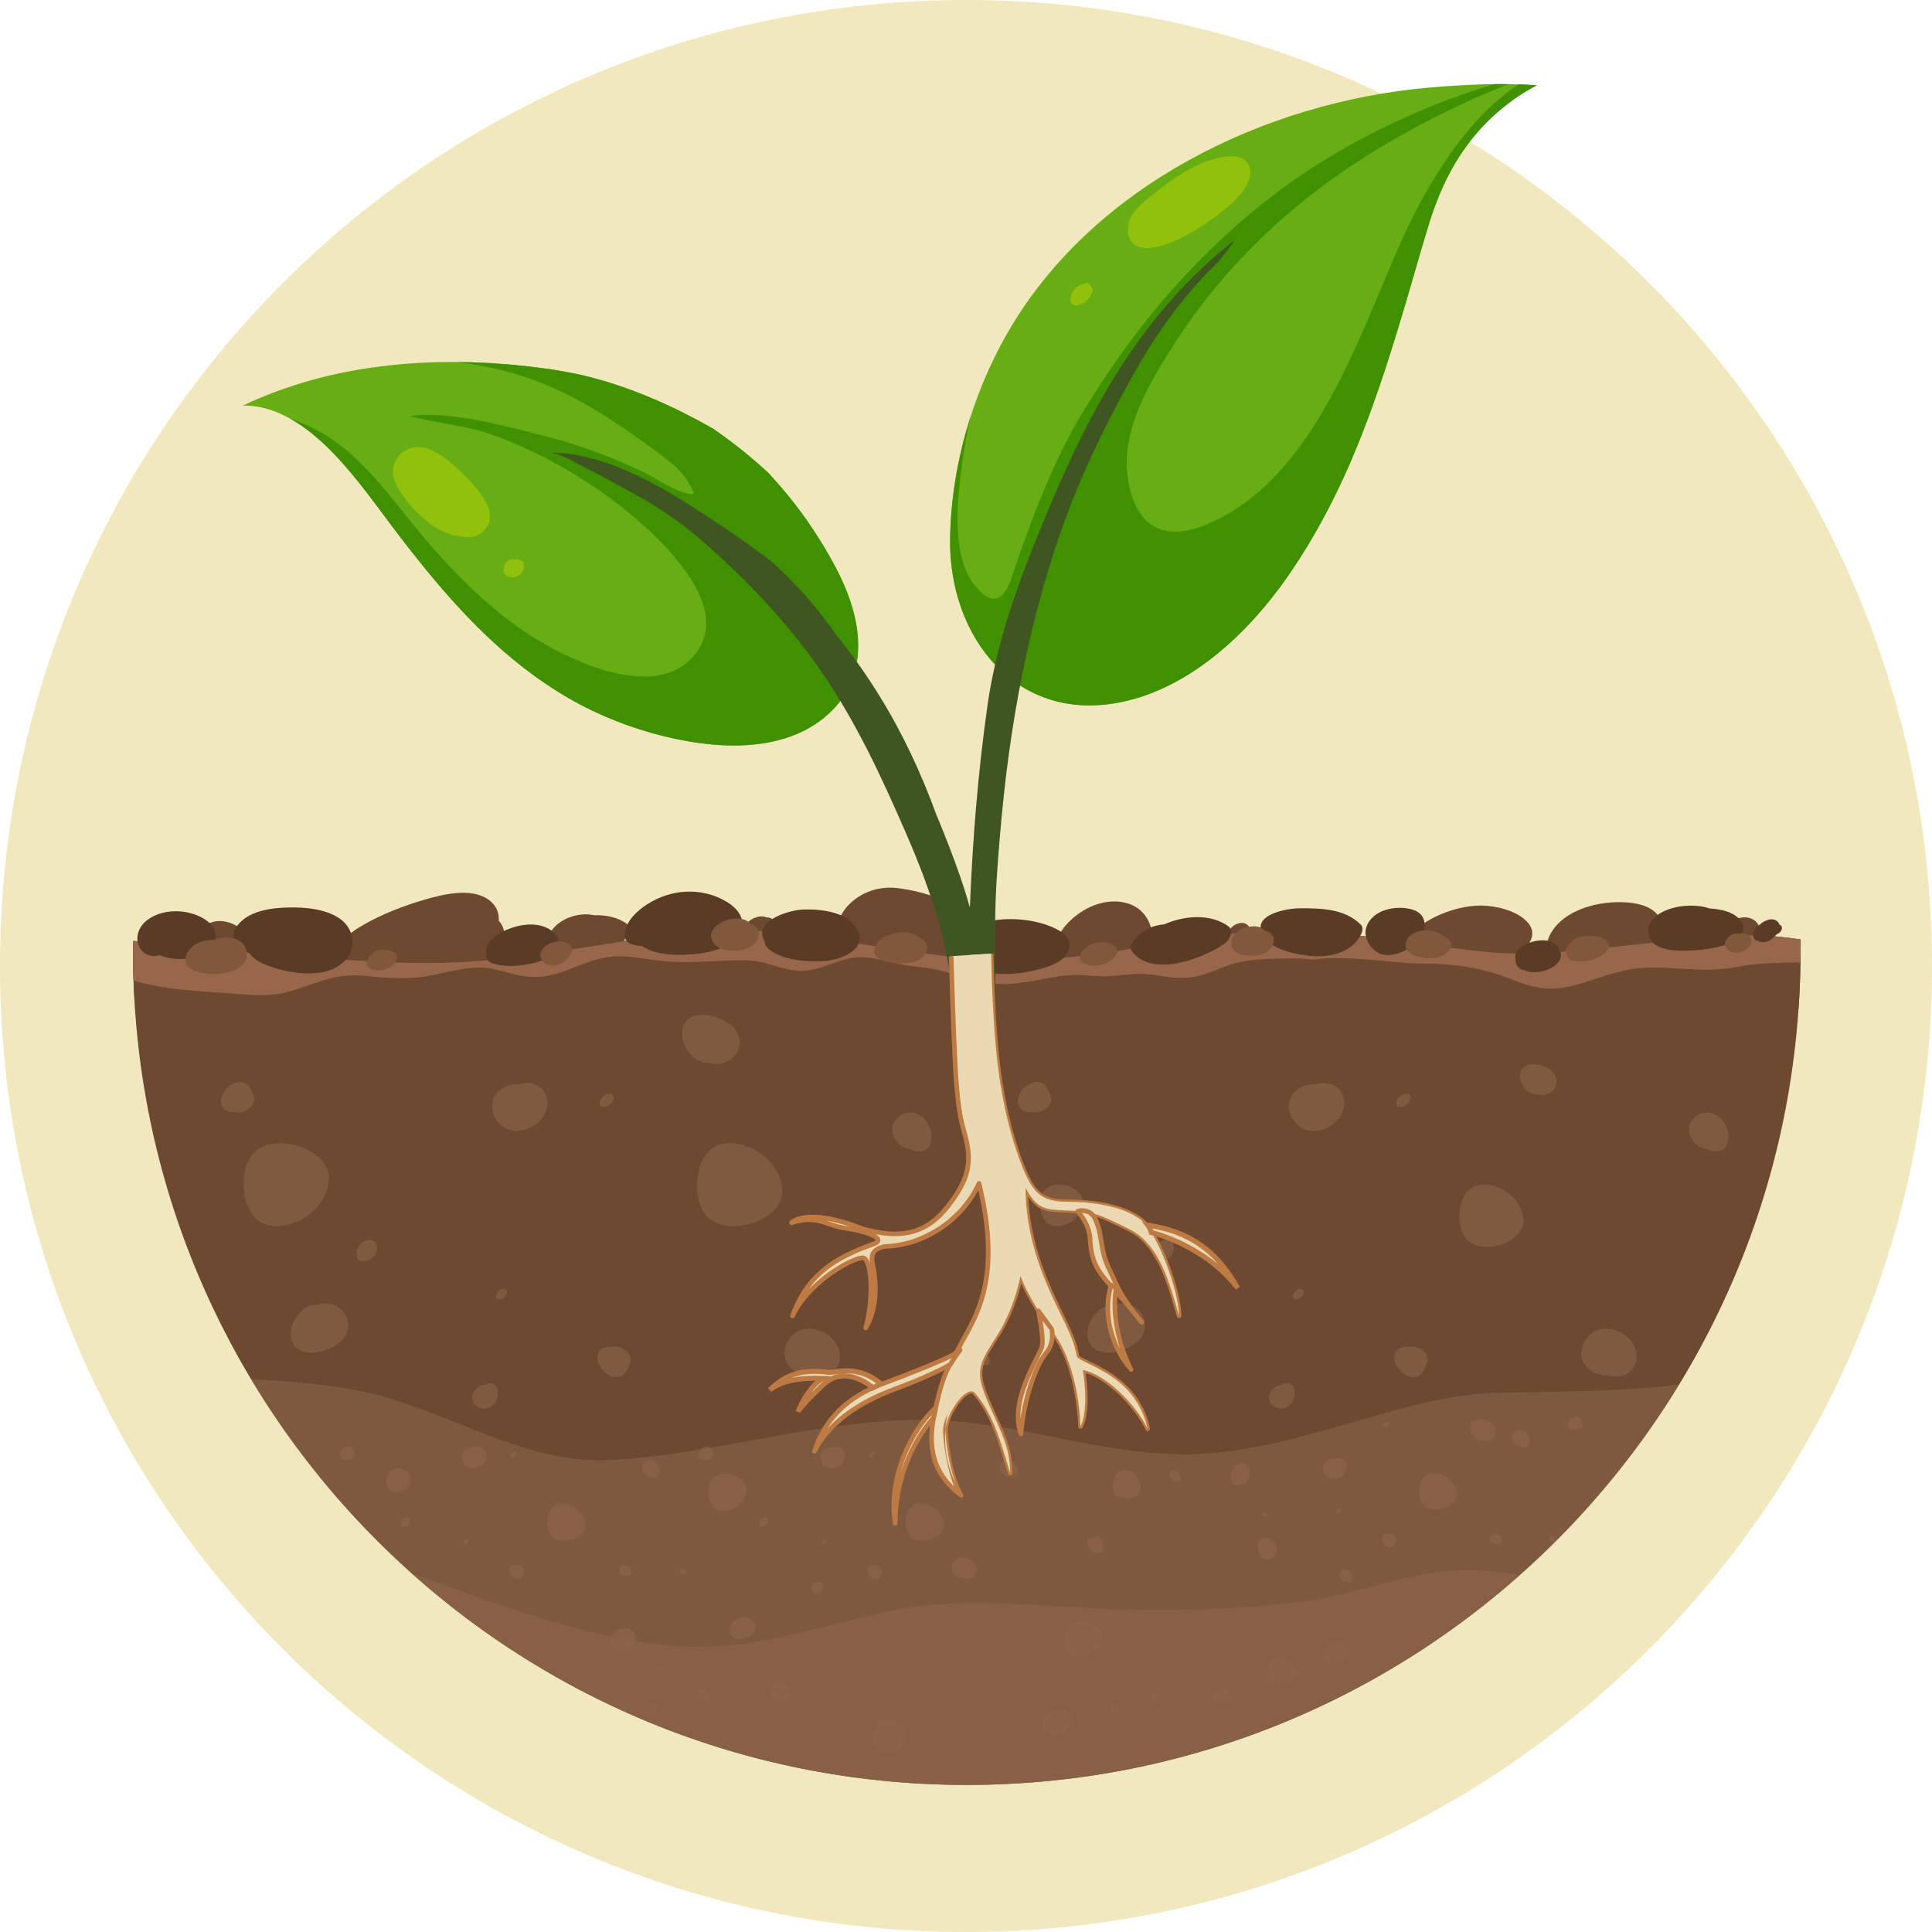 <svg width="193" height="193" viewBox="0 0 193 193" fill="none" xmlns="http://www.w3.org/2000/svg">
<path d="M96.5 193C149.796 193 193 149.796 193 96.5C193 43.205 149.796 0 96.5 0C43.205 0 0 43.205 0 96.5C0 149.796 43.205 193 96.5 193Z" fill="#F2E8BD"/>
<path d="M49.822 91.986C49.872 91.179 49.584 90.421 48.776 89.853C47.063 88.659 44.288 89.326 42.434 89.869C40.317 90.487 38.225 91.286 36.314 92.382C34.881 93.205 32.616 94.795 33.275 96.755C33.95 98.757 36.833 99.135 38.596 99.259C41.232 99.448 44.073 99.144 46.536 98.122C48.472 97.315 50.457 95.693 50.391 93.395C50.366 92.785 50.152 92.332 49.822 91.986Z" fill="#6E4931"/>
<path d="M62.523 92.217C61.691 91.648 60.514 91.377 59.36 91.434C59.146 91.385 58.94 91.352 58.743 91.344C57.038 91.245 54.863 92.274 54.657 94.161C54.451 96.014 56.609 96.261 57.977 96.08C59.632 95.866 61.873 95.075 62.655 93.452C62.844 93.049 62.968 92.522 62.523 92.217Z" fill="#6E4931"/>
<path d="M97.241 93.007C96.516 90.125 92.076 88.996 89.564 88.708C87.769 88.51 85.973 89.128 84.721 90.454C83.79 91.443 83.271 92.942 83.873 94.062C83.996 94.383 84.21 94.696 84.548 94.993C86.385 96.574 89.539 96.838 91.854 96.879C94.061 96.912 98.023 96.113 97.241 93.007Z" fill="#6E4931"/>
<path d="M114.867 92.332C113.92 89.853 111.07 89.606 108.92 90.594C107.207 91.377 105.123 93.288 105.42 95.347C105.296 95.651 105.222 95.981 105.222 96.335C105.222 96.772 105.428 97.06 105.84 97.216C108.649 98.238 116.548 96.731 114.867 92.332Z" fill="#6E4931"/>
<path d="M152.492 92.019C151.429 90.948 149.444 90.479 147.978 90.462C146.454 90.446 144.815 90.907 143.448 91.55C142.41 92.044 140.713 93.057 141.043 94.465C141.43 96.121 144.51 96.442 145.787 96.599C147.204 96.78 149.288 96.64 150.77 95.824C150.894 95.849 151.034 95.833 151.166 95.734C152.376 94.902 153.933 93.477 152.492 92.019Z" fill="#6E4931"/>
<path d="M165.926 92.39C165.901 90.981 164.32 90.38 163.142 90.215C160.498 89.844 156.791 90.545 155.152 92.867C154.534 93.74 154.164 94.959 155.062 95.783C155.778 96.442 156.907 96.541 157.837 96.566C159.88 96.615 162.631 96.384 164.369 95.198C164.97 94.786 165.728 94.078 165.72 93.271C165.852 93.007 165.934 92.711 165.926 92.39Z" fill="#6E4931"/>
<path d="M175.785 92.67C175.423 91.616 174.278 91.426 173.347 91.846C172.829 92.085 172.301 92.579 172.252 93.181C172.211 93.609 172.466 93.889 172.787 93.947C172.87 94.029 172.969 94.103 173.092 94.144C173.636 94.334 174.113 94.276 174.649 94.111C175.168 93.938 176.024 93.37 175.785 92.67Z" fill="#6E4931"/>
<path d="M24.701 93.88C24.586 92.744 23.062 92.052 22.065 92.011C20.879 91.953 19.718 92.752 19.347 93.872C19.298 94.012 19.273 94.169 19.257 94.334C19.125 94.614 19.117 94.91 19.339 95.149C19.38 95.19 19.43 95.231 19.471 95.272C19.586 95.437 19.767 95.602 19.957 95.684C19.99 95.701 20.014 95.709 20.047 95.709C20.756 96.129 21.596 96.269 22.444 96.121C23.474 95.931 24.825 95.091 24.701 93.88Z" fill="#6E4931"/>
<path d="M77.152 91.813C76.979 91.681 76.765 91.64 76.55 91.64C76.41 91.574 76.246 91.533 76.089 91.541C75.974 91.541 75.85 91.558 75.735 91.582C75.661 91.599 75.587 91.624 75.521 91.648C75.488 91.657 75.15 91.755 75.48 91.665C74.887 91.821 74.178 92.464 74.557 93.131C74.771 93.502 75.249 93.666 75.653 93.666C76.303 93.666 76.896 93.329 77.251 92.793C77.457 92.48 77.465 92.052 77.152 91.813Z" fill="#6E4931"/>
<path d="M124.876 93.214C124.851 93.181 124.826 93.156 124.802 93.123C124.818 93.066 124.826 93.016 124.843 92.958C124.909 92.596 124.62 92.357 124.332 92.233C124.192 92.176 123.928 92.192 123.796 92.225C123.739 92.242 123.557 92.299 123.508 92.316C123.36 92.382 123.22 92.464 123.104 92.579C122.907 92.744 122.939 92.719 123.203 92.497C123.145 92.538 123.096 92.579 123.038 92.637C122.972 92.695 122.923 92.744 122.865 92.802C122.799 92.859 122.733 92.917 122.684 92.975C122.437 93.255 122.239 93.65 122.412 94.021C122.569 94.359 122.997 94.491 123.343 94.392C123.541 94.334 123.706 94.268 123.879 94.186C123.903 94.194 123.92 94.203 123.945 94.211C124.217 94.293 124.571 94.145 124.744 93.939C124.884 93.766 125.074 93.412 124.876 93.214Z" fill="#6E4931"/>
<path d="M177.877 93.601C174.772 93.263 171.626 93.535 168.52 93.815C165.316 94.111 162.112 94.515 158.908 94.82C155.671 95.124 152.377 95.421 149.123 95.141C146.002 94.869 142.896 94.408 139.799 93.988C136.464 93.535 133.119 93.123 129.751 93.008C126.497 92.892 123.277 93.172 120.056 93.658C113.796 94.597 107.603 95.915 101.244 95.907C94.959 95.899 88.782 94.688 82.588 93.766C79.244 93.271 75.916 92.843 72.523 92.934C69.204 93.024 65.901 93.453 62.622 93.963C56.445 94.927 50.325 96.064 44.049 96.179C33.745 96.36 23.556 94.54 13.293 94.004C13.293 94.342 13.285 94.68 13.285 95.017C13.285 141.019 50.572 178.306 96.574 178.306C142.575 178.306 179.862 141.019 179.862 95.017C179.862 94.63 179.862 94.243 179.854 93.856C179.187 93.757 178.536 93.675 177.877 93.601Z" fill="#6E4931"/>
<path d="M28.334 103.205C31.249 104.308 34.214 105.058 37.344 105.132C40.45 105.206 43.538 104.687 46.52 103.855C52.187 102.282 57.417 99.515 63.323 98.773C66.477 98.378 69.706 98.592 72.877 98.617C76.13 98.641 79.376 98.633 82.629 98.501C88.831 98.246 95.001 97.497 101.021 99.49C103.855 100.429 106.606 101.565 109.571 102.051C112.792 102.579 115.88 102.076 119.01 101.277C121.893 100.536 124.751 99.622 127.708 99.21C130.434 98.823 133.194 98.987 135.903 99.449C138.885 99.959 141.793 100.808 144.741 101.434C147.838 102.093 151.001 102.463 154.164 102.332C159.954 102.093 165.58 100.338 171.395 100.322C174.121 100.314 176.839 100.651 179.566 100.734C179.599 100.734 179.632 100.734 179.673 100.734C179.805 98.839 179.87 96.928 179.87 95.001C179.87 94.614 179.87 94.227 179.862 93.84C179.203 93.749 178.544 93.658 177.885 93.592C174.78 93.255 171.634 93.526 168.529 93.807C165.325 94.103 162.121 94.507 158.917 94.811C155.68 95.116 152.385 95.413 149.131 95.133C146.01 94.861 142.905 94.4 139.808 93.98C136.472 93.527 133.128 93.115 129.759 92.999C126.506 92.884 123.285 93.164 120.065 93.65C113.805 94.589 107.611 95.907 101.252 95.899C94.968 95.891 88.79 94.68 82.596 93.757C79.252 93.263 75.925 92.835 72.531 92.925C69.212 93.016 65.909 93.444 62.631 93.955C56.453 94.918 50.333 96.055 44.057 96.171C33.753 96.352 23.564 94.531 13.302 93.996C13.302 94.334 13.293 94.671 13.293 95.009C13.293 96.714 13.343 98.411 13.45 100.099C18.557 100.141 23.548 101.393 28.334 103.205Z" fill="#6E4931"/>
<path d="M28.646 99.111C30.64 98.584 32.518 97.645 34.593 97.464C35.738 97.365 36.9 97.546 38.044 97.637C39.288 97.727 40.532 97.76 41.776 97.637C44.032 97.406 46.33 96.451 48.612 96.698C49.625 96.805 50.581 97.151 51.569 97.373C52.837 97.661 54.089 97.678 55.349 97.34C57.516 96.755 59.418 95.545 61.725 95.528C62.861 95.52 63.998 95.701 65.118 95.874C66.444 96.072 67.754 96.129 69.096 96.105C70.406 96.08 71.724 95.998 73.034 95.948C74.129 95.907 75.175 95.891 76.246 96.162C77.448 96.467 78.626 96.928 79.87 96.978C81.114 97.027 82.275 96.558 83.428 96.154C84.425 95.808 85.405 95.545 86.476 95.635C87.571 95.734 88.65 96.031 89.721 96.269C90.907 96.541 92.109 96.607 93.304 96.813C94.3 96.986 95.239 97.34 96.203 97.637C97.43 98.016 98.699 98.287 99.984 98.312C101.17 98.337 102.339 98.147 103.509 97.933C104.538 97.744 105.576 97.521 106.622 97.431C107.808 97.332 108.994 97.505 110.181 97.53C111.292 97.554 112.363 97.34 113.459 97.291C114.546 97.241 115.584 97.431 116.663 97.587C117.972 97.777 119.142 97.719 120.402 97.299C121.374 96.978 122.297 96.525 123.285 96.253C124.957 95.792 126.818 95.767 128.532 95.751C129.38 95.742 130.245 95.751 131.085 95.858C131.102 95.858 131.118 95.866 131.134 95.866C132.09 95.709 133.078 95.701 134.017 95.718C135.623 95.742 137.221 95.899 138.819 96.047C139.453 96.105 140.088 96.171 140.73 96.212C141.653 96.269 142.592 96.237 143.514 96.286C145.483 96.385 147.41 96.64 149.296 97.225C151.026 97.769 152.681 98.65 154.518 98.749C156.594 98.864 158.595 98.016 160.547 97.414C161.503 97.118 162.475 96.862 163.48 96.747C164.583 96.607 165.712 96.648 166.824 96.706C169.039 96.821 171.263 97.044 173.454 96.599C175.431 96.204 177.416 96.179 179.426 96.146C179.566 96.146 179.714 96.138 179.854 96.138C179.862 95.767 179.862 95.396 179.862 95.017C179.862 94.63 179.862 94.243 179.854 93.856C179.195 93.766 178.536 93.675 177.877 93.609C174.772 93.271 171.626 93.543 168.52 93.823C165.316 94.12 162.112 94.523 158.908 94.828C155.671 95.133 152.377 95.429 149.123 95.149C146.002 94.877 142.896 94.416 139.799 93.996C136.464 93.543 133.119 93.131 129.751 93.016C126.497 92.901 123.277 93.181 120.056 93.667C113.796 94.606 107.603 95.924 101.244 95.915C94.959 95.907 88.782 94.696 82.588 93.774C79.244 93.28 75.916 92.851 72.523 92.942C69.204 93.032 65.901 93.461 62.622 93.971C56.445 94.935 50.325 96.072 44.049 96.187C33.745 96.368 23.556 94.548 13.293 94.013C13.293 94.35 13.285 94.688 13.285 95.026C13.285 96.006 13.302 96.978 13.335 97.95C16.374 98.872 19.701 98.996 22.823 99.226C24.808 99.358 26.686 99.63 28.646 99.111Z" fill="#986749"/>
<path opacity="0.57" d="M150.21 139.108C144.642 139.174 139.189 140.912 133.885 142.436C128.721 143.926 123.457 145.327 118.038 145.277C112.289 145.228 106.688 143.745 101.054 142.749C98.047 142.213 95.016 141.834 91.952 141.842C88.93 141.851 85.907 142.147 82.917 142.576C77.118 143.399 71.402 144.709 65.595 145.442C62.836 145.788 60.069 146.051 57.293 145.714C54.896 145.417 52.565 144.758 50.3 143.943C45.243 142.122 40.441 139.734 35.103 138.787C31.784 138.202 28.424 137.963 25.063 137.757C39.609 162.047 66.188 178.306 96.565 178.306C126.703 178.306 153.101 162.302 167.721 138.325C161.889 139.009 156.083 139.042 150.21 139.108Z" fill="#8C664B"/>
<path opacity="0.57" d="M145.145 156.916C139.882 157.295 134.94 159.444 129.709 160.054C124.265 160.688 118.746 160.927 113.269 160.812C107.882 160.696 102.512 160.12 97.125 160.136C94.407 160.144 91.681 160.359 89.02 160.927C86.302 161.512 83.609 162.187 80.907 162.854C78.395 163.48 75.867 164.057 73.289 164.345C70.661 164.642 68.042 164.551 65.415 164.23C60.645 163.645 56 162.335 51.453 160.82C48.011 159.675 44.592 158.398 41.149 157.204C55.868 170.333 75.282 178.314 96.565 178.314C117.774 178.314 137.122 170.391 151.833 157.336C149.617 157.006 147.385 156.751 145.145 156.916Z" fill="#8C664B"/>
<g opacity="0.57">
<path d="M28.457 114.217C27.197 114.118 25.986 114.423 25.286 115.238C24.643 115.988 24.339 117.075 24.339 118.047C24.289 120.427 25.327 122.758 28.078 122.47C30.376 122.223 32.501 120.435 32.831 118.104C33.144 115.913 30.738 114.398 28.457 114.217Z" fill="#8C664B"/>
<path d="M37.65 124.497C37.65 124.472 37.641 124.447 37.633 124.423C37.633 124.39 37.625 124.365 37.625 124.332C37.6 124.217 37.542 124.126 37.46 124.06C37.328 123.928 37.147 123.854 36.949 123.862C36.776 123.862 36.603 123.903 36.438 123.969C36.298 124.027 36.183 124.101 36.076 124.208C35.961 124.291 35.87 124.398 35.796 124.521C35.705 124.703 35.606 124.892 35.614 125.106C35.614 125.164 35.623 125.214 35.631 125.271C35.606 125.37 35.606 125.469 35.631 125.568C35.672 125.7 35.746 125.807 35.853 125.889C36.026 126.021 36.298 126.013 36.488 125.98C36.966 125.897 37.452 125.518 37.6 125.049C37.674 124.843 37.682 124.694 37.65 124.497Z" fill="#8C664B"/>
<path d="M48.999 138.186C48.777 138.169 48.571 138.235 48.389 138.342C47.887 138.342 47.458 138.746 47.269 139.174C47.104 139.529 47.154 139.982 47.417 140.27C47.656 140.534 47.969 140.723 48.332 140.723C49.106 140.74 49.642 140.04 49.733 139.323C49.798 138.812 49.601 138.227 48.999 138.186Z" fill="#8C664B"/>
<path d="M25.179 109.053C24.948 108.501 24.594 108.031 23.894 108.081C23.375 108.122 22.922 108.435 22.568 108.814C21.761 109.679 21.909 111.169 23.342 111.087C23.515 111.112 23.697 111.137 23.878 111.128C24.586 111.112 25.64 110.395 25.369 109.563C25.311 109.399 25.245 109.226 25.179 109.053Z" fill="#8C664B"/>
<path d="M33.744 130.567C33.11 130.18 32.426 130.122 31.825 130.32C31.792 130.32 31.759 130.311 31.726 130.311C31.051 130.295 30.408 130.641 29.955 131.118C29.181 131.926 28.638 133.384 29.379 134.388C30.425 135.797 33.061 134.948 34.082 133.952C35.136 132.922 34.996 131.341 33.744 130.567Z" fill="#8C664B"/>
<path d="M50.26 128.763C49.683 128.763 49.139 129.793 49.905 129.793C50.482 129.793 51.026 128.763 50.26 128.763Z" fill="#8C664B"/>
<path d="M53.982 108.649C53.356 108.122 52.459 108.089 51.66 108.328C51.627 108.328 51.585 108.319 51.553 108.319C50.441 108.319 49.304 109.11 49.164 110.263C49.032 111.342 49.79 112.504 50.803 112.85C51.923 113.228 53.274 112.718 54.032 111.853C54.839 110.922 55.012 109.505 53.982 108.649Z" fill="#8C664B"/>
<path d="M60.819 109.275C60.086 109.275 59.394 110.585 60.374 110.585C61.107 110.585 61.799 109.275 60.819 109.275Z" fill="#8C664B"/>
<path d="M73.75 122.47C72.49 122.569 71.279 122.264 70.579 121.449C69.936 120.699 69.632 119.612 69.632 118.64C69.582 116.26 70.62 113.929 73.371 114.217C75.669 114.464 77.794 116.251 78.124 118.582C78.436 120.773 76.031 122.289 73.75 122.47Z" fill="#8C664B"/>
<path d="M91.92 115.033C91.582 115.057 91.269 114.958 90.989 114.794C90.223 114.794 89.564 114.184 89.268 113.517C89.021 112.973 89.087 112.281 89.499 111.828C89.861 111.433 90.339 111.137 90.891 111.128C92.085 111.112 92.9 112.183 93.04 113.27C93.147 114.069 92.843 114.975 91.92 115.033Z" fill="#8C664B"/>
<path d="M62.968 136.077C63.24 135.245 62.186 134.528 61.477 134.512C61.296 134.504 61.115 134.528 60.942 134.553C59.5 134.471 59.36 135.962 60.168 136.826C60.522 137.205 60.975 137.526 61.494 137.559C62.194 137.609 62.548 137.139 62.779 136.587C62.853 136.423 62.91 136.25 62.968 136.077Z" fill="#8C664B"/>
<path d="M72.843 105.939C72.209 106.326 71.526 106.384 70.924 106.186C70.891 106.186 70.858 106.194 70.825 106.194C70.15 106.211 69.508 105.865 69.055 105.387C68.28 104.58 67.737 103.122 68.478 102.117C69.524 100.709 72.16 101.557 73.181 102.554C74.235 103.583 74.104 105.165 72.843 105.939Z" fill="#8C664B"/>
<path d="M83.198 137.057C82.572 137.584 81.674 137.617 80.875 137.378C80.842 137.378 80.801 137.386 80.768 137.386C79.656 137.386 78.519 136.596 78.379 135.443C78.247 134.364 79.005 133.202 80.018 132.856C81.138 132.477 82.489 132.988 83.247 133.853C84.054 134.792 84.219 136.209 83.198 137.057Z" fill="#8C664B"/>
<path d="M98.428 136.374C97.695 136.374 97.002 135.063 97.983 135.063C98.716 135.063 99.408 136.374 98.428 136.374Z" fill="#8C664B"/>
<path d="M105.996 118.352C105.37 118.302 104.761 118.451 104.406 118.862C104.085 119.233 103.937 119.777 103.937 120.263C103.912 121.457 104.431 122.618 105.807 122.47C106.96 122.346 108.022 121.457 108.187 120.287C108.343 119.2 107.141 118.442 105.996 118.352Z" fill="#8C664B"/>
<path d="M117.256 124.497C117.256 124.472 117.248 124.447 117.24 124.423C117.24 124.39 117.231 124.365 117.231 124.332C117.207 124.217 117.149 124.126 117.066 124.06C116.935 123.928 116.753 123.854 116.556 123.862C116.383 123.862 116.21 123.903 116.045 123.969C115.905 124.027 115.789 124.101 115.682 124.208C115.567 124.291 115.476 124.398 115.402 124.521C115.311 124.703 115.213 124.892 115.221 125.106C115.221 125.164 115.229 125.214 115.237 125.271C115.213 125.37 115.213 125.469 115.237 125.568C115.278 125.7 115.353 125.807 115.46 125.889C115.633 126.021 115.905 126.013 116.094 125.98C116.572 125.897 117.058 125.518 117.207 125.049C117.272 124.843 117.281 124.694 117.256 124.497Z" fill="#8C664B"/>
<path d="M128.607 138.186C128.384 138.169 128.178 138.235 127.997 138.342C127.494 138.342 127.066 138.746 126.876 139.174C126.712 139.529 126.761 139.982 127.025 140.27C127.264 140.534 127.577 140.723 127.939 140.723C128.714 140.74 129.249 140.04 129.34 139.323C129.406 138.812 129.208 138.227 128.607 138.186Z" fill="#8C664B"/>
<path d="M104.777 109.053C104.547 108.501 104.192 108.031 103.492 108.081C102.973 108.122 102.52 108.435 102.166 108.814C101.359 109.679 101.507 111.169 102.94 111.087C103.113 111.112 103.295 111.137 103.476 111.128C104.184 111.112 105.238 110.395 104.967 109.563C104.909 109.399 104.851 109.226 104.777 109.053Z" fill="#8C664B"/>
<path d="M113.343 130.567C112.709 130.18 112.026 130.122 111.424 130.32C111.391 130.32 111.358 130.311 111.325 130.311C110.65 130.295 110.008 130.641 109.555 131.118C108.78 131.926 108.237 133.384 108.978 134.388C110.024 135.797 112.66 134.948 113.681 133.952C114.735 132.922 114.604 131.341 113.343 130.567Z" fill="#8C664B"/>
<path d="M129.867 128.763C129.29 128.763 128.746 129.793 129.512 129.793C130.089 129.793 130.633 128.763 129.867 128.763Z" fill="#8C664B"/>
<path d="M133.589 108.649C132.963 108.122 132.065 108.089 131.266 108.328C131.233 108.328 131.192 108.319 131.159 108.319C130.047 108.319 128.91 109.11 128.77 110.263C128.638 111.342 129.396 112.504 130.409 112.85C131.53 113.228 132.88 112.718 133.638 111.853C134.445 110.922 134.61 109.505 133.589 108.649Z" fill="#8C664B"/>
<path d="M140.425 109.275C139.692 109.275 139 110.585 139.98 110.585C140.714 110.585 141.406 109.275 140.425 109.275Z" fill="#8C664B"/>
<path d="M148.876 124.546C147.937 124.62 147.023 124.397 146.496 123.78C146.01 123.219 145.788 122.404 145.788 121.671C145.746 119.884 146.529 118.137 148.588 118.352C150.318 118.533 151.907 119.875 152.155 121.63C152.393 123.277 150.59 124.414 148.876 124.546Z" fill="#8C664B"/>
<path d="M171.527 115.033C171.189 115.057 170.876 114.958 170.596 114.794C169.822 114.794 169.171 114.184 168.875 113.517C168.628 112.973 168.694 112.281 169.105 111.828C169.468 111.433 169.946 111.137 170.497 111.128C171.692 111.112 172.507 112.183 172.647 113.27C172.746 114.069 172.441 114.975 171.527 115.033Z" fill="#8C664B"/>
<path d="M142.575 136.077C142.847 135.245 141.793 134.528 141.085 134.512C140.903 134.504 140.722 134.528 140.549 134.553C139.108 134.471 138.968 135.962 139.775 136.826C140.129 137.205 140.582 137.526 141.101 137.559C141.801 137.609 142.155 137.139 142.386 136.587C142.46 136.423 142.518 136.25 142.575 136.077Z" fill="#8C664B"/>
<path d="M154.823 109.176C154.419 109.423 153.991 109.456 153.612 109.333C153.595 109.333 153.571 109.341 153.554 109.341C153.126 109.349 152.722 109.135 152.434 108.83C151.94 108.319 151.602 107.397 152.072 106.763C152.739 105.873 154.403 106.409 155.053 107.035C155.704 107.685 155.622 108.69 154.823 109.176Z" fill="#8C664B"/>
<path d="M162.796 137.057C162.17 137.584 161.272 137.617 160.473 137.378C160.44 137.378 160.399 137.386 160.366 137.386C159.254 137.386 158.117 136.596 157.977 135.443C157.846 134.364 158.603 133.202 159.616 132.856C160.737 132.477 162.087 132.988 162.845 133.853C163.652 134.792 163.825 136.209 162.796 137.057Z" fill="#8C664B"/>
</g>
<g opacity="0.57">
<path d="M39.783 146.694C39.42 146.661 39.066 146.751 38.86 146.99C38.67 147.204 38.588 147.526 38.588 147.806C38.572 148.498 38.876 149.182 39.676 149.091C40.343 149.017 40.961 148.498 41.06 147.822C41.142 147.188 40.442 146.743 39.783 146.694Z" fill="#8C664B"/>
<path d="M40.952 151.866C40.952 151.858 40.944 151.842 40.944 151.833C40.944 151.817 40.944 151.809 40.944 151.792C40.935 151.743 40.911 151.701 40.87 151.669C40.812 151.611 40.73 151.578 40.639 151.578C40.556 151.578 40.482 151.594 40.408 151.627C40.342 151.652 40.293 151.685 40.243 151.734C40.194 151.776 40.153 151.817 40.12 151.874C40.079 151.957 40.037 152.039 40.037 152.138C40.037 152.163 40.037 152.188 40.046 152.212C40.037 152.254 40.029 152.303 40.046 152.344C40.062 152.402 40.095 152.451 40.145 152.492C40.219 152.55 40.342 152.55 40.433 152.534C40.647 152.501 40.87 152.328 40.935 152.113C40.96 152.023 40.968 151.957 40.952 151.866Z" fill="#8C664B"/>
<path d="M35.344 144.923C35.236 144.676 35.08 144.461 34.767 144.486C34.536 144.503 34.33 144.643 34.173 144.816C33.811 145.203 33.877 145.879 34.52 145.837C34.602 145.846 34.676 145.854 34.759 145.854C35.08 145.846 35.55 145.524 35.426 145.153C35.401 145.079 35.377 144.997 35.344 144.923Z" fill="#8C664B"/>
<path d="M63.06 162.813C62.772 162.64 62.467 162.615 62.195 162.697C62.178 162.697 62.17 162.689 62.154 162.689C61.849 162.681 61.56 162.837 61.354 163.052C61.008 163.414 60.761 164.073 61.099 164.526C61.569 165.161 62.755 164.782 63.216 164.329C63.686 163.876 63.62 163.159 63.06 162.813Z" fill="#8C664B"/>
<path d="M46.628 153.786C46.364 153.786 46.125 154.247 46.471 154.247C46.727 154.255 46.974 153.786 46.628 153.786Z" fill="#8C664B"/>
<path d="M48.3 144.742C48.02 144.503 47.616 144.494 47.254 144.593C47.237 144.593 47.221 144.593 47.204 144.593C46.701 144.593 46.191 144.948 46.133 145.467C46.075 145.953 46.413 146.472 46.874 146.628C47.377 146.801 47.987 146.571 48.325 146.175C48.687 145.763 48.761 145.129 48.3 144.742Z" fill="#8C664B"/>
<path d="M51.372 145.022C51.042 145.022 50.729 145.607 51.166 145.607C51.503 145.615 51.816 145.022 51.372 145.022Z" fill="#8C664B"/>
<path d="M56.519 153.917C55.951 153.958 55.407 153.827 55.094 153.456C54.806 153.118 54.666 152.632 54.666 152.196C54.641 151.125 55.111 150.079 56.346 150.211C57.384 150.318 58.34 151.125 58.488 152.171C58.62 153.159 57.541 153.835 56.519 153.917Z" fill="#8C664B"/>
<path d="M65.366 147.608C65.209 147.617 65.069 147.575 64.945 147.501C64.599 147.501 64.303 147.229 64.171 146.925C64.055 146.677 64.088 146.372 64.278 146.166C64.443 145.985 64.657 145.853 64.904 145.853C65.44 145.845 65.811 146.331 65.868 146.817C65.909 147.18 65.778 147.584 65.366 147.608Z" fill="#8C664B"/>
<path d="M52.344 157.08C52.467 156.701 51.989 156.388 51.676 156.38C51.594 156.38 51.512 156.388 51.438 156.397C50.786 156.355 50.729 157.031 51.091 157.418C51.248 157.591 51.454 157.731 51.685 157.748C51.998 157.773 52.163 157.558 52.261 157.311C52.286 157.237 52.319 157.155 52.344 157.08Z" fill="#8C664B"/>
<path d="M62.919 157.352C62.779 157.468 62.573 157.476 62.4 157.426C62.392 157.426 62.384 157.426 62.376 157.426C62.128 157.426 61.873 157.245 61.84 156.99C61.807 156.743 61.98 156.487 62.211 156.405C62.466 156.322 62.771 156.438 62.936 156.627C63.109 156.841 63.15 157.154 62.919 157.352Z" fill="#8C664B"/>
<path d="M68.289 157.212C67.96 157.212 67.647 156.627 68.091 156.627C68.421 156.619 68.726 157.212 68.289 157.212Z" fill="#8C664B"/>
<path d="M72.621 147.246C72.053 147.204 71.509 147.336 71.196 147.707C70.908 148.044 70.768 148.53 70.768 148.967C70.743 150.038 71.213 151.084 72.448 150.952C73.486 150.845 74.442 150.038 74.59 148.992C74.73 148.003 73.643 147.328 72.621 147.246Z" fill="#8C664B"/>
<path d="M76.757 151.866C76.757 151.858 76.749 151.842 76.749 151.833C76.749 151.817 76.749 151.809 76.749 151.792C76.741 151.743 76.716 151.701 76.675 151.669C76.617 151.611 76.535 151.578 76.444 151.578C76.362 151.578 76.287 151.594 76.213 151.627C76.147 151.652 76.098 151.685 76.049 151.734C75.999 151.776 75.958 151.817 75.925 151.874C75.884 151.957 75.843 152.039 75.843 152.138C75.843 152.163 75.843 152.188 75.851 152.212C75.843 152.254 75.834 152.303 75.851 152.344C75.867 152.402 75.9 152.451 75.95 152.492C76.024 152.55 76.147 152.55 76.238 152.534C76.452 152.501 76.675 152.328 76.741 152.113C76.765 152.023 76.765 151.957 76.757 151.866Z" fill="#8C664B"/>
<path d="M81.864 158.027C81.765 158.019 81.674 158.052 81.592 158.093C81.37 158.093 81.172 158.274 81.09 158.464C81.015 158.62 81.04 158.826 81.155 158.958C81.263 159.074 81.403 159.164 81.567 159.164C81.913 159.172 82.161 158.851 82.202 158.538C82.218 158.307 82.128 158.044 81.864 158.027Z" fill="#8C664B"/>
<path d="M71.148 144.923C71.041 144.676 70.884 144.461 70.571 144.486C70.34 144.503 70.134 144.643 69.978 144.816C69.615 145.203 69.681 145.879 70.324 145.837C70.406 145.846 70.48 145.854 70.563 145.854C70.884 145.846 71.354 145.524 71.23 145.153C71.206 145.079 71.181 144.997 71.148 144.923Z" fill="#8C664B"/>
<path d="M74.995 161.709C74.707 161.536 74.402 161.511 74.13 161.594C74.114 161.594 74.106 161.586 74.089 161.586C73.784 161.577 73.496 161.734 73.29 161.948C72.944 162.311 72.697 162.97 73.034 163.423C73.504 164.057 74.691 163.678 75.152 163.225C75.622 162.772 75.564 162.055 74.995 161.709Z" fill="#8C664B"/>
<path d="M82.424 153.786C82.16 153.786 81.921 154.247 82.267 154.247C82.531 154.255 82.77 153.786 82.424 153.786Z" fill="#8C664B"/>
<path d="M84.105 144.742C83.824 144.503 83.421 144.494 83.058 144.593C83.042 144.593 83.025 144.593 83.009 144.593C82.506 144.593 81.995 144.948 81.938 145.467C81.88 145.953 82.218 146.472 82.679 146.628C83.182 146.801 83.791 146.571 84.129 146.175C84.484 145.763 84.566 145.129 84.105 144.742Z" fill="#8C664B"/>
<path d="M87.177 145.022C86.847 145.022 86.534 145.607 86.979 145.607C87.308 145.615 87.613 145.022 87.177 145.022Z" fill="#8C664B"/>
<path d="M92.316 153.917C91.747 153.958 91.204 153.827 90.891 153.456C90.602 153.118 90.462 152.632 90.462 152.196C90.438 151.125 90.907 150.079 92.143 150.211C93.18 150.318 94.136 151.125 94.284 152.171C94.424 153.159 93.345 153.835 92.316 153.917Z" fill="#8C664B"/>
<path d="M101.162 147.608C101.006 147.617 100.866 147.575 100.742 147.501C100.396 147.501 100.099 147.229 99.968 146.925C99.86 146.677 99.885 146.372 100.075 146.166C100.239 145.985 100.454 145.853 100.701 145.853C101.236 145.845 101.607 146.331 101.665 146.817C101.714 147.18 101.574 147.584 101.162 147.608Z" fill="#8C664B"/>
<path d="M88.14 157.08C88.264 156.701 87.786 156.388 87.473 156.38C87.39 156.38 87.308 156.388 87.234 156.397C86.583 156.355 86.525 157.031 86.888 157.418C87.044 157.591 87.25 157.731 87.481 157.748C87.794 157.773 87.959 157.558 88.058 157.311C88.091 157.237 88.115 157.155 88.14 157.08Z" fill="#8C664B"/>
<path d="M97.242 157.517C96.962 157.756 96.558 157.765 96.195 157.666C96.179 157.666 96.162 157.666 96.146 157.666C95.643 157.666 95.132 157.311 95.075 156.792C95.017 156.306 95.355 155.787 95.816 155.63C96.319 155.457 96.929 155.688 97.266 156.084C97.629 156.504 97.703 157.138 97.242 157.517Z" fill="#8C664B"/>
</g>
<g opacity="0.57">
<path d="M111.136 148.333C111.103 148.761 111.21 149.173 111.498 149.412C111.753 149.626 112.124 149.725 112.462 149.725C113.277 149.733 114.068 149.371 113.953 148.432C113.862 147.649 113.244 146.932 112.445 146.825C111.696 146.727 111.185 147.558 111.136 148.333Z" fill="#8C664B"/>
<path d="M117.182 146.9C117.165 146.9 117.157 146.908 117.14 146.908C117.124 146.908 117.107 146.908 117.091 146.916C117.033 146.933 116.984 146.957 116.951 147.007C116.885 147.081 116.844 147.172 116.844 147.279C116.844 147.369 116.868 147.46 116.901 147.551C116.934 147.625 116.976 147.683 117.025 147.74C117.066 147.798 117.124 147.847 117.19 147.889C117.289 147.938 117.388 147.987 117.503 147.979C117.528 147.979 117.561 147.979 117.585 147.971C117.635 147.979 117.692 147.987 117.742 147.971C117.808 147.946 117.865 147.905 117.915 147.847C117.981 147.757 117.981 147.617 117.964 147.509C117.923 147.262 117.717 147.007 117.47 146.933C117.363 146.883 117.289 146.883 117.182 146.9Z" fill="#8C664B"/>
<path d="M109.118 153.555C108.83 153.678 108.582 153.868 108.615 154.239C108.64 154.511 108.805 154.749 109.011 154.931C109.472 155.351 110.255 155.269 110.206 154.511C110.222 154.42 110.23 154.321 110.222 154.23C110.206 153.86 109.826 153.308 109.39 153.456C109.299 153.489 109.2 153.522 109.118 153.555Z" fill="#8C664B"/>
<path d="M134.282 164.188C134.002 164.015 133.697 163.99 133.433 164.073C133.417 164.073 133.409 164.065 133.392 164.065C133.096 164.056 132.807 164.213 132.609 164.419C132.263 164.773 132.024 165.424 132.354 165.869C132.815 166.495 133.985 166.116 134.439 165.679C134.9 165.226 134.842 164.526 134.282 164.188Z" fill="#8C664B"/>
<path d="M133.844 150.672C133.589 150.672 133.35 151.125 133.688 151.125C133.943 151.133 134.182 150.672 133.844 150.672Z" fill="#8C664B"/>
<path d="M134.265 145.829C133.985 145.598 133.589 145.582 133.235 145.689C133.219 145.689 133.202 145.689 133.186 145.689C132.691 145.689 132.189 146.035 132.131 146.546C132.073 147.024 132.411 147.535 132.856 147.691C133.35 147.856 133.952 147.633 134.29 147.246C134.644 146.834 134.718 146.208 134.265 145.829Z" fill="#8C664B"/>
<path d="M138.522 142.04C138.193 142.04 137.888 142.617 138.325 142.617C138.654 142.625 138.959 142.04 138.522 142.04Z" fill="#8C664B"/>
<path d="M143.588 150.804C143.028 150.845 142.492 150.713 142.179 150.351C141.891 150.021 141.759 149.535 141.759 149.107C141.735 148.053 142.196 147.023 143.415 147.147C144.436 147.254 145.375 148.044 145.523 149.082C145.663 150.054 144.593 150.721 143.588 150.804Z" fill="#8C664B"/>
<path d="M152.295 144.594C152.146 144.602 152.006 144.561 151.883 144.487C151.545 144.487 151.248 144.215 151.116 143.919C151.009 143.68 151.034 143.375 151.215 143.169C151.38 142.996 151.586 142.864 151.833 142.856C152.361 142.847 152.723 143.325 152.789 143.803C152.838 144.166 152.707 144.569 152.295 144.594Z" fill="#8C664B"/>
<path d="M139.478 153.917C139.602 153.547 139.132 153.234 138.819 153.225C138.737 153.225 138.662 153.234 138.58 153.242C137.946 153.201 137.88 153.868 138.234 154.247C138.391 154.412 138.597 154.552 138.819 154.577C139.132 154.601 139.289 154.387 139.388 154.148C139.421 154.066 139.454 153.992 139.478 153.917Z" fill="#8C664B"/>
<path d="M148.976 143.795C148.696 143.968 148.391 143.993 148.127 143.91C148.111 143.91 148.102 143.91 148.086 143.919C147.789 143.927 147.501 143.77 147.303 143.564C146.957 143.21 146.718 142.559 147.048 142.114C147.509 141.488 148.679 141.867 149.132 142.304C149.586 142.757 149.528 143.457 148.976 143.795Z" fill="#8C664B"/>
<path d="M149.889 154.181C149.749 154.297 149.551 154.305 149.378 154.255C149.37 154.255 149.361 154.255 149.353 154.255C149.106 154.255 148.859 154.082 148.826 153.827C148.793 153.588 148.966 153.333 149.188 153.25C149.436 153.168 149.74 153.283 149.905 153.473C150.078 153.679 150.119 153.992 149.889 154.181Z" fill="#8C664B"/>
<path d="M155.177 154.049C154.847 154.049 154.542 153.472 154.979 153.472C155.309 153.464 155.613 154.049 155.177 154.049Z" fill="#8C664B"/>
<path d="M108.138 161.931C107.578 161.89 107.042 162.022 106.729 162.384C106.441 162.714 106.309 163.2 106.309 163.628C106.284 164.682 106.746 165.712 107.965 165.588C108.986 165.481 109.925 164.691 110.073 163.653C110.213 162.681 109.151 162.014 108.138 161.931Z" fill="#8C664B"/>
<path d="M111.532 170.308C111.458 170.3 111.392 170.324 111.334 170.357C111.169 170.357 111.029 170.489 110.963 170.629C110.914 170.745 110.922 170.893 111.013 170.992C111.087 171.074 111.194 171.14 111.309 171.14C111.565 171.148 111.738 170.918 111.771 170.679C111.795 170.514 111.729 170.316 111.532 170.308Z" fill="#8C664B"/>
<path d="M157.994 141.95C157.887 141.703 157.731 141.497 157.426 141.521C157.195 141.538 156.997 141.678 156.841 141.851C156.487 142.23 156.544 142.897 157.187 142.856C157.269 142.864 157.343 142.873 157.426 142.873C157.739 142.864 158.209 142.551 158.085 142.181C158.052 142.098 158.019 142.024 157.994 141.95Z" fill="#8C664B"/>
<path d="M111.944 167.219C111.754 167.219 111.573 167.557 111.828 167.557C112.018 167.557 112.199 167.219 111.944 167.219Z" fill="#8C664B"/>
<path d="M125.847 153.884C125.649 154.132 125.633 154.478 125.732 154.791C125.732 154.807 125.732 154.816 125.732 154.832C125.74 155.269 126.053 155.705 126.498 155.755C126.918 155.804 127.371 155.499 127.503 155.104C127.643 154.667 127.445 154.14 127.099 153.852C126.728 153.538 126.176 153.481 125.847 153.884Z" fill="#8C664B"/>
<path d="M126.061 151.216C126.061 151.504 126.58 151.768 126.571 151.389C126.571 151.1 126.061 150.837 126.061 151.216Z" fill="#8C664B"/>
<path d="M128.013 168.323C127.601 168.356 127.205 168.257 126.975 167.985C126.761 167.738 126.662 167.384 126.662 167.063C126.645 166.28 126.983 165.514 127.889 165.613C128.647 165.695 129.339 166.28 129.446 167.046C129.553 167.763 128.762 168.257 128.013 168.323Z" fill="#8C664B"/>
<path d="M134.743 158.094C134.627 158.102 134.528 158.069 134.438 158.02C134.182 158.02 133.968 157.822 133.869 157.599C133.787 157.418 133.812 157.196 133.943 157.047C134.067 156.915 134.224 156.825 134.405 156.817C134.792 156.808 135.064 157.163 135.114 157.517C135.146 157.781 135.048 158.077 134.743 158.094Z" fill="#8C664B"/>
<path d="M116.111 169.616C116.202 169.344 115.856 169.114 115.625 169.105C115.568 169.105 115.51 169.114 115.452 169.122C114.983 169.097 114.933 169.583 115.197 169.863C115.312 169.987 115.461 170.094 115.634 170.102C115.864 170.119 115.98 169.962 116.054 169.781C116.07 169.732 116.095 169.674 116.111 169.616Z" fill="#8C664B"/>
<path d="M124.711 146.538C124.867 146.785 124.892 147.048 124.818 147.287C124.818 147.304 124.818 147.312 124.826 147.32C124.834 147.584 124.702 147.839 124.521 148.012C124.208 148.317 123.639 148.54 123.244 148.251C122.692 147.848 123.005 146.818 123.392 146.414C123.788 146.01 124.406 146.051 124.711 146.538Z" fill="#8C664B"/>
<path d="M122.742 169.938C122.536 170.111 122.239 170.119 121.984 170.045C121.976 170.045 121.959 170.045 121.951 170.045C121.588 170.045 121.218 169.79 121.168 169.411C121.127 169.056 121.374 168.677 121.704 168.562C122.074 168.438 122.511 168.603 122.758 168.892C123.022 169.196 123.071 169.658 122.742 169.938Z" fill="#8C664B"/>
<path d="M106.573 170.909C106.235 170.703 105.881 170.678 105.56 170.777C105.543 170.777 105.527 170.769 105.51 170.769C105.156 170.761 104.819 170.942 104.58 171.189C104.168 171.617 103.888 172.383 104.275 172.911C104.827 173.652 106.211 173.207 106.754 172.68C107.306 172.153 107.24 171.321 106.573 170.909Z" fill="#8C664B"/>
<path d="M65.464 170.151C65.382 170.143 65.299 170.168 65.225 170.209C65.028 170.209 64.863 170.366 64.788 170.531C64.723 170.671 64.739 170.844 64.846 170.959C64.937 171.058 65.061 171.132 65.201 171.14C65.505 171.148 65.711 170.868 65.744 170.596C65.769 170.39 65.695 170.16 65.464 170.151Z" fill="#8C664B"/>
<path d="M65.95 166.478C65.727 166.478 65.513 166.882 65.81 166.882C66.04 166.882 66.246 166.478 65.95 166.478Z" fill="#8C664B"/>
<path d="M88.831 175.003C88.345 175.044 87.867 174.92 87.595 174.607C87.348 174.319 87.225 173.891 87.225 173.512C87.208 172.581 87.612 171.675 88.683 171.79C89.58 171.889 90.404 172.581 90.536 173.495C90.659 174.344 89.72 174.937 88.831 175.003Z" fill="#8C664B"/>
<path d="M70.9 169.328C71.008 169.007 70.596 168.727 70.324 168.718C70.25 168.718 70.184 168.727 70.118 168.735C69.558 168.702 69.5 169.287 69.813 169.625C69.953 169.773 70.126 169.897 70.332 169.913C70.604 169.929 70.744 169.748 70.835 169.534C70.859 169.46 70.884 169.394 70.9 169.328Z" fill="#8C664B"/>
<path d="M78.784 169.707C78.536 169.913 78.19 169.922 77.877 169.831C77.861 169.831 77.852 169.831 77.836 169.831C77.399 169.831 76.963 169.526 76.905 169.073C76.855 168.653 77.152 168.2 77.547 168.068C77.984 167.919 78.511 168.117 78.808 168.455C79.121 168.826 79.187 169.378 78.784 169.707Z" fill="#8C664B"/>
</g>
<path d="M21.546 93.263C21.415 92.447 20.657 91.895 19.957 91.558C18.367 90.792 16.16 90.817 14.718 91.904C13.952 92.48 13.499 93.444 13.837 94.391C14.133 95.223 14.924 95.627 15.773 95.47C15.83 95.462 15.888 95.437 15.937 95.396C17.198 95.964 18.853 95.915 20.014 95.412C20.846 95.05 21.703 94.251 21.546 93.263Z" fill="#5A3B25"/>
<path d="M33.786 91.665C32.378 90.792 30.525 90.627 28.91 90.652C27.156 90.676 24.841 90.965 23.705 92.464C22.716 93.773 23.771 94.721 24.957 95.264C25.401 95.915 26.365 96.335 27.008 96.557C29.314 97.373 33.449 97.933 34.89 95.355C35.64 94.012 35.038 92.439 33.786 91.665Z" fill="#5A3B25"/>
<path d="M54.971 92.876C53.53 91.953 51.454 92.39 50.037 93.164C49.362 93.526 48.604 94.161 48.547 95.001C48.538 95.141 48.555 95.264 48.58 95.38C48.555 95.726 48.703 96.047 49.14 96.212C49.362 96.294 49.601 96.36 49.848 96.401C49.873 96.409 49.897 96.418 49.922 96.418C49.947 96.426 49.98 96.426 50.013 96.426C51.207 96.607 52.607 96.409 53.67 96.105C54.419 95.89 55.202 95.528 55.597 94.82C56.034 94.029 55.679 93.32 54.971 92.876Z" fill="#5A3B25"/>
<path d="M72.58 90.076C70.085 88.601 67.045 88.791 64.632 90.347C63.685 90.957 62.59 91.954 62.433 93.14C62.276 94.35 63.232 94.392 64.146 94.523C64.154 94.523 64.154 94.523 64.163 94.523C65.431 95.355 67.243 95.446 68.684 95.364C70.307 95.273 72.276 94.976 73.47 93.766C74.821 92.398 74.014 90.924 72.58 90.076Z" fill="#5A3B25"/>
<path d="M85.602 92.752C84.597 91.072 81.978 90.8 80.232 90.858C78.856 90.899 75.133 91.994 76.394 94.062C76.394 94.301 76.493 94.531 76.715 94.737C78.057 95.948 80.701 96.121 82.398 96.006C83.947 95.89 86.829 94.82 85.602 92.752Z" fill="#5A3B25"/>
<path d="M105.123 92.62C103.155 91.772 100.494 91.574 98.427 92.126C97.447 92.39 96.121 93.032 95.775 94.078C95.701 94.293 95.692 94.482 95.717 94.638C95.626 94.737 95.544 94.836 95.462 94.935C95.033 95.487 95.28 96.154 95.865 96.418C98.476 97.595 101.631 97.513 104.341 96.673C105.296 96.376 106.474 95.874 106.795 94.828C107.149 93.675 106.037 93.016 105.123 92.62Z" fill="#5A3B25"/>
<path d="M122.651 92.489C120.863 91.253 118.326 91.451 116.3 92.341C115.131 92.423 114.052 92.925 113.146 94.12C112.964 94.367 112.899 94.803 113.096 95.059C115.106 97.67 120.13 95.783 122.297 94.293C122.815 93.93 123.351 92.975 122.651 92.489Z" fill="#5A3B25"/>
<path d="M135.961 92.39C134.338 90.759 131.991 90.734 129.841 90.734C128.449 90.734 124.685 91.443 126.332 93.667C127.279 94.935 129.454 95.347 130.912 95.495C132.732 95.668 134.948 95.223 135.895 93.469C136.051 93.189 136.241 92.678 135.961 92.39Z" fill="#5A3B25"/>
<path d="M141.076 90.858C139.478 90.388 137.049 90.858 136.48 92.653C136.192 93.567 136.81 94.655 137.584 95.132C138.581 95.75 139.923 95.215 140.879 94.688C142.304 93.897 143.127 91.459 141.076 90.858Z" fill="#5A3B25"/>
<path d="M155.819 95.874C155.968 95.585 156.009 95.256 155.803 94.976C155.795 94.968 155.786 94.951 155.778 94.943C155.333 93.526 153.118 93.782 151.956 94.597C151.594 94.852 151.297 95.297 151.388 95.758C151.388 95.767 151.396 95.775 151.396 95.783C151.38 95.964 151.404 96.162 151.503 96.368C151.668 96.722 151.948 96.879 152.269 96.912C153.167 97.34 154.501 97.06 155.284 96.5C155.44 96.393 155.597 96.228 155.729 96.038C155.77 95.989 155.803 95.931 155.819 95.874Z" fill="#5A3B25"/>
<path d="M174.048 92.209C173.446 91.121 171.947 90.817 170.778 90.751C169.979 90.463 168.998 90.438 168.298 90.496C166.849 90.603 164.402 91.41 164.699 93.312C164.946 94.91 167.178 94.993 168.414 94.968C170.102 94.935 171.997 94.729 173.479 93.873C174.031 93.551 174.36 92.785 174.048 92.209Z" fill="#5A3B25"/>
<path d="M177.77 92.39C177.647 91.962 177.193 91.756 176.724 91.863C176.362 91.954 176.057 92.118 175.81 92.357C175.678 92.456 175.546 92.571 175.439 92.695C175.398 92.744 175.357 92.794 175.316 92.843C175.307 92.859 175.291 92.876 175.274 92.892H175.283C175.258 92.925 175.241 92.967 175.217 93.008C175.036 93.379 175.11 93.881 175.571 93.996C175.596 94.004 175.612 94.004 175.629 94.004C175.719 94.054 175.818 94.095 175.925 94.112C176.419 94.186 176.996 93.914 177.301 93.51C177.366 93.453 177.432 93.395 177.49 93.329C177.688 93.263 177.877 93.098 177.951 92.925C178.05 92.744 178.034 92.439 177.77 92.39Z" fill="#5A3B25"/>
<path d="M24.561 94.803C24.116 93.551 22.667 93.477 21.398 93.881C20.336 93.873 19.24 94.21 18.713 95.182C17.75 96.97 20.352 97.324 21.547 97.307C22.856 97.282 25.195 96.607 24.561 94.803Z" fill="#82583D"/>
<path d="M39.362 95.124C39.098 94.976 38.818 94.894 38.53 94.91C38.431 94.885 38.324 94.869 38.209 94.861C37.492 94.844 36.957 95.347 36.669 95.956C36.553 96.203 36.652 96.5 36.858 96.656C37.5 97.142 38.439 96.978 39.074 96.566C39.461 96.31 39.963 95.462 39.362 95.124Z" fill="#82583D"/>
<path d="M56.84 94.293C56.577 94.136 56.313 94.054 56.017 94.078C55.498 93.98 54.913 94.202 54.509 94.515C54.18 94.77 53.908 95.149 53.99 95.578C54.106 96.162 54.649 96.467 55.209 96.459C56.05 96.451 56.733 95.907 57.071 95.157C57.203 94.877 57.112 94.457 56.84 94.293Z" fill="#82583D"/>
<path d="M75.438 92.53C75.298 92.431 75.133 92.349 74.952 92.291C74.903 92.233 74.853 92.167 74.787 92.11C74.334 91.723 73.626 91.723 73.066 91.805C72.045 91.962 70.439 92.933 71.246 94.153C71.806 95.001 73.288 95.116 74.186 94.902C74.804 94.754 75.38 94.408 75.677 93.831C75.899 93.378 75.875 92.843 75.438 92.53Z" fill="#82583D"/>
<path d="M92.43 94.103C92.282 93.914 92.052 93.766 91.78 93.675C91.755 93.642 91.722 93.609 91.689 93.576C91.327 93.205 90.725 93.115 90.223 93.123C89.218 93.148 87.711 93.584 87.39 94.688C86.994 96.039 89.012 96.195 89.869 96.228C90.561 96.253 91.335 96.204 91.928 95.816C92.48 95.454 92.883 94.704 92.43 94.103Z" fill="#82583D"/>
<path d="M111.342 94.498C110.526 93.905 109.2 94.045 108.451 94.688C108.105 94.984 107.66 95.528 107.998 95.997C108.113 96.162 108.278 96.269 108.451 96.318C108.772 96.475 109.2 96.491 109.522 96.467C110.172 96.409 110.831 96.17 111.276 95.676C111.572 95.363 111.762 94.803 111.342 94.498Z" fill="#82583D"/>
<path d="M126.308 92.958C126.11 92.686 125.731 92.538 125.295 92.538C124.43 92.538 123.376 92.95 123.063 93.831C122.923 94.218 123.005 94.622 123.277 94.935C123.598 95.305 123.977 95.396 124.447 95.454C125.443 95.577 126.843 95.371 127.189 94.251C127.412 93.485 126.942 93.09 126.308 92.958Z" fill="#82583D"/>
<path d="M144.766 93.889C144.593 93.733 144.387 93.601 144.165 93.502C143.885 93.263 143.506 93.098 143.168 93.016C142.18 92.793 140.804 93.016 140.458 94.136C140.178 95.058 141.208 95.511 141.933 95.652C142.888 95.833 144 95.775 144.708 95.017C145.021 94.68 145.128 94.227 144.766 93.889Z" fill="#82583D"/>
<path d="M160.539 94.021C159.806 93.37 158.323 93.337 157.467 93.724C157.22 93.84 156.997 94.029 156.865 94.251C156.552 94.499 156.363 94.853 156.462 95.289C156.66 96.129 157.722 96.105 158.397 96.006C159.238 95.891 160.111 95.561 160.63 94.869C160.835 94.597 160.786 94.243 160.539 94.021Z" fill="#82583D"/>
<path d="M174.872 93.65C174.591 93.246 174.155 93.164 173.734 93.263C173.322 93.139 172.845 93.403 172.573 93.708C172.424 93.873 172.227 94.177 172.334 94.416C172.482 94.754 172.68 95.026 173.051 95.133C173.421 95.24 173.891 95.166 174.221 94.977C174.501 94.82 174.731 94.655 174.872 94.359C174.979 94.136 175.02 93.873 174.872 93.65Z" fill="#82583D"/>
<path d="M142.774 8.747C126.325 10.18 109.078 18.582 100.643 33.259C97.102 39.42 95.001 46.742 94.911 53.867C94.787 63.693 101.574 72.35 112.109 70.118C118.97 68.668 124.727 63.208 128.615 57.623C131.564 53.389 133.903 48.777 135.814 43.992C137.716 39.247 139.224 34.363 140.665 29.462C141.382 27.032 142.057 24.586 142.815 22.165C143.4 20.295 144.149 18.466 145.105 16.761C146.818 13.714 149.231 11.136 152.196 9.282C152.633 9.011 153.069 8.764 153.522 8.525C149.948 8.269 146.324 8.442 142.774 8.747Z" fill="#67AD14"/>
<path d="M147.271 12.338C145.871 13.912 144.635 15.633 143.515 17.429C142.502 19.051 141.588 20.723 140.756 22.445C139.907 24.191 139.158 25.978 138.408 27.765C137.576 29.742 136.753 31.727 135.88 33.688C134.982 35.706 134.026 37.707 132.964 39.643C131.926 41.537 130.789 43.374 129.48 45.095C128.22 46.743 126.811 48.283 125.197 49.584C123.607 50.869 121.812 51.956 119.876 52.64C118.171 53.241 116.153 53.423 114.687 52.179C114.003 51.602 113.542 50.812 113.229 49.98C112.792 48.827 112.57 47.558 112.562 46.323C112.537 43.605 113.542 40.985 114.778 38.613C115.412 37.402 116.112 36.233 116.845 35.08C117.537 33.984 118.253 32.897 119.011 31.843C120.485 29.8 122.083 27.848 123.805 26.011C125.502 24.199 127.314 22.486 129.216 20.888C131.094 19.315 133.063 17.849 135.097 16.49C137.156 15.122 139.281 13.854 141.456 12.693C143.647 11.523 145.887 10.444 148.16 9.447C148.984 9.085 149.816 8.739 150.648 8.401C150.22 8.393 149.791 8.393 149.363 8.393H149.355C145.393 9.546 141.555 11.095 137.856 12.923C134.249 14.71 130.798 16.794 127.577 19.216C124.077 21.843 120.84 24.825 117.891 28.054C114.95 31.266 112.315 34.734 109.934 38.374C108.682 40.293 107.488 42.221 106.45 44.264C105.396 46.339 104.465 48.472 103.609 50.639C102.793 52.69 102.027 54.765 101.344 56.857C101.105 57.582 100.874 58.34 100.471 58.99C100.199 59.427 99.795 59.847 99.243 59.814C98.477 59.765 97.835 59.032 97.39 58.488C96.921 57.911 96.575 57.244 96.328 56.544C95.743 54.913 95.636 53.134 95.66 51.421C95.685 49.716 95.874 48.019 96.113 46.331C96.336 44.741 96.599 43.176 96.962 41.62C95.685 45.59 94.969 49.757 94.911 53.859C94.787 63.685 101.574 72.342 112.109 70.11C118.97 68.66 124.727 63.199 128.615 57.615C131.564 53.381 133.903 48.769 135.814 43.983C137.716 39.239 139.224 34.355 140.665 29.454C141.382 27.024 142.057 24.578 142.815 22.156C143.4 20.287 144.149 18.458 145.105 16.753C146.818 13.706 149.231 11.128 152.196 9.274C152.633 9.003 153.069 8.755 153.522 8.517C152.921 8.475 152.32 8.442 151.719 8.426C150.055 9.497 148.589 10.864 147.271 12.338Z" fill="#409100"/>
<path d="M81.649 53.546C80.225 51.297 78.569 49.197 76.757 47.245C75.019 45.63 73.166 44.148 71.205 42.805C67.458 40.672 63.48 38.885 59.303 37.765C57.088 37.172 54.839 36.834 52.566 36.578C50.301 36.331 48.028 36.183 45.754 36.167C41.224 36.126 36.669 36.57 32.271 37.666C29.512 38.358 26.818 39.305 24.248 40.516C27.593 40.45 30.566 42.558 32.864 44.84C35.656 47.607 37.864 50.927 40.269 54.032C42.88 57.409 45.623 60.703 48.728 63.636C51.841 66.576 55.358 69.187 59.238 71.032C62.252 72.457 65.481 73.495 68.767 74.063C72.136 74.64 75.752 74.739 79.014 73.561C80.562 73.001 81.995 72.128 83.148 70.95C84.615 69.459 85.504 67.515 85.685 65.431C86.048 61.165 83.865 57.038 81.649 53.546Z" fill="#67AD14"/>
<path d="M81.649 53.546C80.224 51.297 78.569 49.197 76.757 47.245C75.019 45.63 73.166 44.148 71.205 42.805C67.458 40.672 63.479 38.885 59.303 37.764C57.088 37.171 54.839 36.834 52.566 36.578C50.301 36.331 48.028 36.183 45.754 36.166C45.738 36.166 45.721 36.166 45.705 36.166C47.229 36.356 48.736 36.628 50.218 37.007C52.953 37.707 55.564 38.761 58.035 40.128C60.358 41.422 62.582 42.92 64.731 44.486C66.478 45.754 68.528 47.105 69.294 49.238C69.319 49.304 69.253 49.386 69.187 49.378C68.248 49.304 67.359 48.851 66.535 48.414C65.662 47.945 64.83 47.401 63.924 46.989C61.832 46.026 59.691 45.153 57.491 44.444C55.622 43.843 53.703 43.373 51.792 42.896C49.873 42.418 47.937 41.973 45.977 41.702C44.305 41.471 42.575 41.339 40.895 41.553C41.677 41.759 42.476 41.924 43.267 42.08C45.285 42.468 47.352 42.756 49.288 43.464C51.19 44.156 53.035 44.98 54.823 45.927C57.582 47.385 60.218 49.106 62.648 51.083C64.624 52.689 66.51 54.468 68.067 56.494C69.418 58.257 70.769 60.514 70.513 62.837C70.39 63.94 69.879 64.929 69.121 65.728C68.125 66.774 66.84 67.35 65.415 67.523C63.817 67.721 62.186 67.449 60.646 67.021C59.147 66.609 57.697 66.024 56.297 65.341C52.928 63.71 49.93 61.461 47.22 58.9C45.812 57.565 44.478 56.148 43.193 54.691C41.998 53.34 40.895 51.923 39.766 50.523C37.542 47.755 35.154 44.955 32.032 43.176C31.052 42.616 30.014 42.146 28.943 41.792C30.393 42.599 31.711 43.695 32.864 44.831C35.656 47.599 37.864 50.918 40.269 54.023C42.88 57.401 45.623 60.695 48.728 63.627C51.841 66.568 55.358 69.179 59.238 71.024C62.252 72.449 65.481 73.487 68.767 74.055C72.136 74.631 75.752 74.73 79.014 73.552C80.562 72.992 81.995 72.119 83.148 70.941C84.615 69.451 85.504 67.507 85.685 65.423C86.048 61.165 83.865 57.038 81.649 53.546Z" fill="#409100"/>
<path d="M115.642 31.562C113.212 34.552 111.12 37.806 109.291 41.199C107.323 44.84 105.667 48.637 104.086 52.467C101.722 58.191 99.531 64.229 98.65 70.447C97.703 77.127 97.151 83.922 96.887 90.668C96.311 88.584 95.577 86.542 94.82 84.573C94.408 83.502 93.98 82.431 93.535 81.377C92.036 77.275 90.199 73.305 87.901 69.591C86.624 67.515 85.224 65.514 83.684 63.619C83.223 62.968 82.761 62.334 82.275 61.7C80.793 59.756 79.071 57.911 77.193 56.19C75.406 54.806 73.553 53.496 71.667 52.253C69.715 50.968 67.763 49.675 65.712 48.554C63.554 47.377 61.28 46.339 58.892 45.729C57.673 45.416 56.396 45.219 55.136 45.252C56.256 45.457 57.327 46.158 58.315 46.644C59.74 47.335 61.107 48.126 62.499 48.867C65.201 50.317 67.68 51.898 69.995 53.908C74.5 57.821 78.61 62.112 82.012 67.029C85.488 72.062 88.049 77.58 90.479 83.173C91.748 86.089 92.909 89.062 93.765 92.134C94.655 95.289 95.166 98.542 95.578 101.796C96.055 105.568 96.401 109.365 96.582 113.162C96.64 114.406 96.681 115.65 96.722 116.902C97.669 116.44 98.773 116.267 99.778 116.399C99.778 116.35 99.778 116.309 99.778 116.259C99.861 113.335 99.704 110.42 99.44 107.504C99.416 107.257 99.391 107.01 99.374 106.762C99.366 106.169 99.358 105.585 99.35 104.992C99.325 103.542 99.3 102.092 99.276 100.643C99.276 100.618 99.284 100.602 99.284 100.577C99.531 97.719 99.399 94.894 99.416 92.019C99.432 89.161 99.655 86.303 99.894 83.461C100.355 77.975 101.071 72.49 102.175 67.095C103.279 61.708 104.72 56.363 106.664 51.223C108.567 46.174 110.98 41.356 113.64 36.669C115.09 34.124 116.77 31.702 118.632 29.437C119.505 28.375 120.468 27.395 121.44 26.414C122.19 25.657 122.775 24.8 123.384 23.952C120.526 26.175 117.932 28.745 115.642 31.562Z" fill="#405621"/>
<path d="M124.653 16.325C124.167 15.575 123.154 15.551 122.363 15.658C119.966 15.987 117.676 17.478 115.815 18.928C115.049 19.529 112.578 21.234 112.743 22.585C112.677 22.881 112.668 23.178 112.726 23.491C113.031 24.998 114.802 24.916 115.955 24.578C117.726 24.059 119.373 23.079 120.872 22.025C122.182 21.102 123.656 19.998 124.488 18.59C124.867 17.939 125.089 17.009 124.653 16.325Z" fill="#92C10B"/>
<path d="M108.856 28.465C108.848 28.424 108.823 28.383 108.79 28.35C108.65 28.21 108.419 28.268 108.271 28.366C107.669 28.432 107.2 28.91 107.002 29.479C106.969 29.578 106.961 29.677 106.961 29.784C106.812 30.13 107.027 30.459 107.422 30.501C107.744 30.534 108.131 30.344 108.386 30.163C108.65 29.973 108.839 29.718 109.004 29.446C109.243 29.059 109.177 28.647 108.856 28.465Z" fill="#92C10B"/>
<path d="M48.291 49.749C47.682 48.794 46.891 47.962 46.075 47.179C45.136 46.273 44.099 45.375 42.88 44.881C41.595 44.362 40.178 44.774 39.519 46.043C38.934 47.163 39.395 48.258 40.046 49.238C41.183 50.935 43.572 53.398 45.894 53.546C46.347 53.67 46.809 53.719 47.253 53.629C48.028 53.464 48.703 52.813 48.901 52.047C49.098 51.223 48.719 50.424 48.291 49.749Z" fill="#92C10B"/>
<path d="M52.328 56.371C52.295 56.231 52.196 56.091 52.081 56.008C51.998 55.951 51.916 55.926 51.825 55.91H51.834C51.809 55.901 51.784 55.901 51.759 55.893C51.685 55.885 51.611 55.868 51.545 55.86C51.471 55.868 51.389 55.877 51.314 55.885C51.108 55.844 50.869 55.918 50.713 56.033C50.614 56.107 50.523 56.198 50.458 56.297C50.392 56.396 50.334 56.577 50.359 56.7C50.309 56.832 50.293 56.972 50.334 57.104C50.375 57.244 50.433 57.36 50.54 57.459C50.565 57.5 50.589 57.525 50.63 57.541C50.721 57.607 50.828 57.64 50.944 57.648C50.985 57.656 51.018 57.656 51.059 57.656C51.174 57.681 51.29 57.681 51.405 57.656C51.57 57.615 51.718 57.549 51.858 57.459C52.072 57.319 52.196 57.121 52.295 56.907C52.353 56.75 52.369 56.544 52.328 56.371Z" fill="#92C10B"/>
<path d="M106.837 120.93C109.258 121.045 109.761 121.276 112.792 122.775C115.831 124.274 116.828 128.153 117.783 131.456C117.742 128.919 115.749 123.582 114.25 122.116C112.751 120.658 109.58 120.057 106.713 120.057C103.839 120.057 103.032 119.142 101.689 115.386C99.539 109.176 99.218 103.089 99.004 95.264C97.661 95.338 96.327 95.437 95.017 95.52C95.413 108.616 95.61 110.609 96.352 113.212C97.142 115.979 96.846 117.759 94.671 120.526C92.497 123.294 89.894 123.821 86.089 122.725C80.537 120.534 79.071 122.14 79.071 122.14C81.674 121.333 82.457 122.404 84.557 122.709C86.657 123.005 88.634 123.788 87.25 124.265C83.535 125.583 80.661 127.264 79.162 131.456C80.9 127.857 85.273 125.641 86.171 125.641C87.069 125.641 87.308 129.718 86.468 132.659C87.728 130.624 87.489 127.865 87.25 126.728C87.011 125.592 86.888 124.867 88.387 124.513C92.102 124.455 96.121 121.992 97.793 118.22C100.132 127.807 97.431 131.53 95.932 134.339C94.433 137.156 94.136 137.395 93.296 141.414C92.456 145.434 93.831 147.765 95.989 149.387C94.968 147.715 94.49 144.536 94.433 142.979C94.375 141.422 96.409 138.424 97.307 139.083C99.342 141.365 100.066 144.536 100.907 147.18C100.849 144.42 100.009 143.16 98.691 140.104C97.373 137.049 97.67 136.39 99.531 133.507C101.384 130.632 101.928 127.453 101.928 127.453C101.928 127.453 102.587 129.553 105.222 133.145C107.858 136.736 107.916 142.493 107.916 142.493C107.916 142.493 108.814 141.175 108.155 136.859C110.37 137.279 113.369 140.154 114.629 142.732C113.426 137.156 107.792 136.258 107.553 135.484C107.257 134.042 107.076 133.622 105.618 130.616C104.02 127.305 102.472 123.508 102.43 118.665C103.691 120.93 104.415 120.814 106.837 120.93Z" fill="#EBD9B3"/>
<path d="M106.714 119.834C104.028 119.834 103.262 119.118 101.912 115.32C99.77 109.127 99.457 103.163 99.235 95.256C99.078 95.264 98.922 95.273 98.773 95.281C98.996 103.221 99.309 109.217 101.475 115.469C102.809 119.208 103.658 120.295 106.714 120.295C109.292 120.295 112.586 120.823 114.094 122.289C114.851 123.03 115.749 124.809 116.449 126.695C115.667 124.933 114.596 123.401 112.899 122.56C109.893 121.078 109.358 120.814 106.854 120.691L106.425 120.674C104.383 120.584 103.765 120.559 102.669 118.549C102.62 118.459 102.513 118.409 102.406 118.434C102.299 118.459 102.233 118.557 102.233 118.656C102.274 123.491 103.798 127.305 105.437 130.706C106.862 133.655 107.051 134.083 107.356 135.541C107.447 135.846 107.875 136.052 108.633 136.423C110.041 137.106 112.446 138.259 113.739 140.837C112.265 138.861 110.058 136.974 108.213 136.629C108.138 136.612 108.064 136.637 108.007 136.686C107.949 136.736 107.924 136.818 107.941 136.892C108.254 138.943 108.204 140.294 108.081 141.15C107.9 139.215 107.315 135.591 105.42 133.004C102.842 129.487 102.167 127.395 102.159 127.379C102.126 127.28 102.035 127.189 101.92 127.214C101.813 127.222 101.722 127.297 101.706 127.404C101.697 127.437 101.146 130.566 99.342 133.367C97.464 136.274 97.118 136.999 98.485 140.179C98.518 140.261 98.551 140.343 98.592 140.417C98.263 139.874 97.892 139.363 97.456 138.877C97.274 138.745 96.97 138.638 96.525 138.885C95.438 139.462 94.169 141.719 94.21 142.971C94.26 144.305 94.606 146.718 95.314 148.489C93.469 146.718 92.909 144.453 93.535 141.455C94.268 137.93 94.573 137.378 95.677 135.319C95.817 135.055 95.973 134.767 96.146 134.446C96.261 134.223 96.385 134.001 96.517 133.77C98.073 130.954 100.207 127.091 98.024 118.162C97.999 118.063 97.917 117.997 97.818 117.989C97.81 117.989 97.802 117.989 97.793 117.989C97.703 117.989 97.62 118.039 97.579 118.129C96.022 121.638 92.151 124.224 88.329 124.29C86.913 124.628 86.781 125.353 86.904 126.185C86.839 125.987 86.756 125.822 86.666 125.699C86.493 125.468 86.295 125.419 86.171 125.419C85.373 125.419 82.778 126.712 80.776 128.804C82.308 126.654 84.508 125.493 87.333 124.488C87.761 124.34 87.967 124.125 87.942 123.854C87.926 123.639 87.736 123.458 87.473 123.293C90.702 123.903 92.958 123.079 94.853 120.666C97.003 117.931 97.423 116.103 96.574 113.146C95.849 110.609 95.652 108.912 95.248 95.503C95.092 95.511 94.935 95.52 94.787 95.536C95.174 108.402 95.355 110.584 96.129 113.278C96.928 116.062 96.525 117.791 94.49 120.386C92.431 123.005 90.018 123.623 86.18 122.511C80.538 120.287 78.973 121.918 78.907 121.984C78.833 122.058 78.824 122.173 78.882 122.264C78.94 122.355 79.047 122.387 79.146 122.363C80.826 121.844 81.716 122.132 82.737 122.478C83.272 122.651 83.816 122.84 84.524 122.939C86.361 123.203 87.423 123.705 87.481 123.887C87.481 123.887 87.44 123.961 87.176 124.051C83.322 125.419 80.439 127.189 78.948 131.382C78.907 131.497 78.964 131.629 79.08 131.67C79.195 131.72 79.327 131.67 79.376 131.555C81.056 128.071 85.364 125.872 86.18 125.872C86.229 125.872 86.287 125.937 86.303 125.97C86.888 126.745 86.97 130.089 86.254 132.593C86.221 132.708 86.278 132.823 86.386 132.864C86.493 132.914 86.616 132.873 86.674 132.774C88.189 130.319 87.563 127.033 87.481 126.671C87.234 125.509 87.184 125.031 88.395 124.735C92.184 124.677 95.932 122.305 97.727 118.895C99.614 127.198 97.596 130.855 96.113 133.54C95.981 133.779 95.858 134.001 95.742 134.223C95.569 134.545 95.413 134.833 95.273 135.097C94.169 137.147 93.832 137.765 93.082 141.356C92.332 144.964 93.214 147.575 95.866 149.56C95.907 149.593 95.957 149.609 96.006 149.609C96.064 149.609 96.121 149.593 96.162 149.552C96.245 149.478 96.261 149.354 96.204 149.255C95.257 147.699 94.746 144.635 94.68 142.954C94.639 141.785 95.891 139.742 96.747 139.297C96.937 139.198 97.093 139.182 97.151 139.223C98.848 141.118 99.63 143.712 100.322 146.002C100.446 146.422 100.569 146.834 100.701 147.229C100.734 147.336 100.849 147.402 100.956 147.386C101.071 147.369 101.154 147.27 101.154 147.155C101.104 144.865 100.536 143.613 99.605 141.538C99.391 141.076 99.169 140.566 98.922 139.997C97.637 137.024 97.909 136.464 99.745 133.622C101.08 131.555 101.739 129.364 102.019 128.235C102.422 129.141 103.304 130.871 105.058 133.276C107.62 136.769 107.71 142.435 107.71 142.493C107.71 142.592 107.776 142.682 107.875 142.715C107.974 142.74 108.081 142.707 108.13 142.625C108.171 142.567 109.028 141.249 108.46 137.164C110.461 137.749 113.229 140.343 114.448 142.831C114.497 142.938 114.621 142.987 114.728 142.946C114.835 142.905 114.901 142.79 114.876 142.674C113.97 138.482 110.634 136.867 108.839 136.003C108.377 135.78 107.858 135.525 107.809 135.426C107.496 133.935 107.307 133.499 105.857 130.501C104.341 127.362 102.925 123.862 102.719 119.538C103.707 121.02 104.556 121.053 106.401 121.135L106.829 121.152C109.234 121.267 109.695 121.498 112.693 122.972C115.502 124.356 116.532 127.922 117.438 131.069L117.569 131.514C117.602 131.629 117.709 131.703 117.825 131.678C117.94 131.662 118.022 131.563 118.022 131.448C117.981 128.837 115.93 123.417 114.415 121.951C113.048 120.625 110.165 119.834 106.714 119.834ZM84.59 122.486C83.923 122.387 83.396 122.215 82.885 122.042C82.778 122.009 82.679 121.976 82.572 121.943C83.215 122.05 83.964 122.231 84.837 122.519C84.722 122.503 84.639 122.495 84.59 122.486Z" fill="#BD7A43"/>
<path d="M106.837 120.93C109.258 121.045 109.761 121.276 112.792 122.775C115.831 124.274 116.828 128.153 117.783 131.456C117.742 128.919 115.749 123.582 114.25 122.116C112.751 120.658 109.579 120.057 106.713 120.057C103.838 120.057 103.031 119.142 101.689 115.386C99.539 109.176 99.218 103.089 99.004 95.264C98.328 95.306 97.645 95.347 96.977 95.396C97.093 100.206 97.529 105.988 98.724 111.589C101.837 121.523 101.54 127.601 98.427 132.642C95.692 137.082 92.843 142.773 95.429 148.119C94.811 146.405 94.498 144.198 94.449 142.979C94.391 141.422 96.426 138.424 97.323 139.083C99.358 141.365 100.083 144.536 100.923 147.18C100.865 144.42 100.025 143.16 98.707 140.104C97.389 137.049 97.686 136.39 99.547 133.507C101.4 130.632 101.944 127.453 101.944 127.453C101.944 127.453 102.603 129.553 105.239 133.145C107.874 136.736 107.932 142.493 107.932 142.493C107.932 142.493 108.83 141.175 108.171 136.859C110.387 137.279 113.385 140.154 114.645 142.732C113.442 137.156 107.809 136.258 107.57 135.484C107.273 134.042 107.092 133.622 105.634 130.616C104.036 127.305 102.488 123.508 102.447 118.665C103.69 120.93 104.415 120.814 106.837 120.93Z" fill="#EBD9B3"/>
<path d="M103.723 130.954C103.723 130.954 104.25 133.375 104.102 134.397C103.954 135.418 100.733 139.808 101.985 143.251C102.29 139.577 103.534 136.324 104.481 135.187C105.428 134.051 105.049 132.766 105.049 132.766L103.723 130.954Z" fill="#EBD9B3"/>
<path d="M101.986 143.49C101.887 143.49 101.805 143.432 101.772 143.333C100.808 140.681 102.373 137.551 103.304 135.681C103.592 135.097 103.847 134.594 103.88 134.364C104.02 133.392 103.51 131.028 103.502 131.003C103.477 130.896 103.534 130.789 103.633 130.74C103.732 130.69 103.847 130.723 103.913 130.814L105.239 132.626C105.256 132.65 105.264 132.675 105.272 132.7C105.289 132.757 105.676 134.117 104.663 135.336C103.691 136.505 102.505 139.792 102.217 143.267C102.208 143.374 102.126 143.465 102.019 143.482C102.002 143.49 101.994 143.49 101.986 143.49ZM104.144 131.926C104.284 132.733 104.424 133.812 104.333 134.429C104.292 134.726 104.045 135.212 103.716 135.887C102.991 137.345 101.862 139.602 101.937 141.719C102.406 138.663 103.444 136.085 104.309 135.039C105.083 134.108 104.885 133.07 104.844 132.865L104.144 131.926Z" fill="#BD7A43"/>
<path d="M94.96 136.291C94.96 136.291 93.008 137.436 89.474 138.729C85.941 140.022 82.836 142.073 81.361 144.98C82.267 142.164 84.228 139.734 88.14 138.251C92.052 136.769 95.207 135.533 95.915 134.866C95.149 135.863 94.96 136.291 94.96 136.291Z" fill="#EBD9B3"/>
<path d="M81.361 145.211C81.328 145.211 81.303 145.203 81.27 145.195C81.155 145.145 81.097 145.022 81.138 144.906C82.193 141.645 84.449 139.396 88.057 138.037C91.566 136.711 95.05 135.36 95.758 134.693C95.849 134.611 95.981 134.611 96.071 134.693C96.162 134.775 96.17 134.907 96.096 135.006C95.363 135.961 95.174 136.39 95.165 136.39C95.149 136.431 95.116 136.472 95.075 136.497C95.058 136.505 93.057 137.666 89.548 138.951C86.822 139.948 83.222 141.818 81.558 145.087C81.525 145.162 81.443 145.211 81.361 145.211ZM95.05 135.665C93.757 136.324 91.442 137.238 88.213 138.465C85.701 139.412 83.873 140.804 82.67 142.699C84.581 140.607 87.25 139.289 89.391 138.515C92.529 137.37 94.432 136.332 94.778 136.134C94.819 136.044 94.91 135.895 95.05 135.665Z" fill="#BD7A43"/>
<path d="M93.214 141.703C93.214 141.703 89.491 145.425 89.425 152.188C88.733 147.888 90.751 143.152 93.469 140.624C93.403 141.258 93.214 141.703 93.214 141.703Z" fill="#EBD9B3"/>
<path d="M89.424 152.418C89.309 152.418 89.21 152.336 89.194 152.22C88.461 147.69 90.709 142.872 93.304 140.45C93.378 140.384 93.477 140.368 93.567 140.409C93.658 140.45 93.707 140.541 93.691 140.64C93.625 141.298 93.427 141.76 93.419 141.784C93.411 141.809 93.394 141.834 93.37 141.859C93.337 141.892 89.713 145.606 89.647 152.179C89.647 152.303 89.556 152.401 89.433 152.41C89.433 152.418 89.424 152.418 89.424 152.418ZM93.09 141.331C91.739 142.798 90.544 144.906 89.935 147.237C90.973 143.835 92.736 141.867 93.007 141.579C93.032 141.529 93.057 141.447 93.09 141.331Z" fill="#BD7A43"/>
<path d="M107.645 121.012C107.645 121.012 108.781 122.149 108.88 123.697C108.979 125.246 109.119 126.448 110.774 128.236C112.422 130.023 114.044 132.09 114.044 132.09C114.044 132.09 112.257 130.023 111.466 128.236C110.676 126.448 110.33 126.102 110.058 124.315C109.786 122.528 109.473 121.498 108.822 121.111C108.814 121.111 108.295 120.806 107.645 121.012Z" fill="#EBD9B3"/>
<path d="M114.044 132.321C113.978 132.321 113.912 132.296 113.871 132.238C113.838 132.206 113.517 131.827 113.089 131.267C112.463 130.501 111.54 129.397 110.609 128.392C108.962 126.605 108.764 125.377 108.657 123.705C108.558 122.264 107.496 121.185 107.488 121.168C107.43 121.111 107.405 121.028 107.43 120.946C107.446 120.864 107.504 120.806 107.586 120.781C108.336 120.542 108.921 120.897 108.946 120.905C109.712 121.35 110.016 122.47 110.296 124.265C110.502 125.592 110.741 126.102 111.186 127.041C111.334 127.346 111.499 127.692 111.688 128.128C112.133 129.142 112.916 130.253 113.5 131.011C113.953 131.563 114.233 131.926 114.242 131.934C114.316 132.033 114.308 132.173 114.209 132.255C114.143 132.304 114.093 132.321 114.044 132.321ZM108.089 121.168C108.451 121.63 109.036 122.544 109.118 123.672C109.209 125.073 109.291 126.275 110.947 128.071C111.079 128.211 111.202 128.351 111.334 128.491C111.309 128.433 111.285 128.376 111.252 128.318C111.062 127.89 110.898 127.544 110.758 127.239C110.296 126.267 110.041 125.723 109.827 124.331C109.588 122.758 109.3 121.646 108.698 121.3C108.682 121.308 108.435 121.168 108.089 121.168Z" fill="#BD7A43"/>
<path d="M111.499 128.705C111.499 128.705 110.725 132.255 113.006 136.802C111.425 135.031 110 131.67 110.996 128.359C111.342 128.516 111.499 128.705 111.499 128.705Z" fill="#EBD9B3"/>
<path d="M113.006 137.04C112.94 137.04 112.874 137.016 112.833 136.966C111.095 135.022 109.785 131.58 110.774 128.301C110.79 128.235 110.839 128.186 110.897 128.161C110.955 128.137 111.029 128.137 111.087 128.161C111.474 128.334 111.655 128.557 111.671 128.573C111.713 128.631 111.729 128.697 111.713 128.771C111.704 128.804 110.988 132.296 113.195 136.719C113.245 136.826 113.212 136.95 113.121 137.016C113.096 137.024 113.047 137.04 113.006 137.04ZM111.144 128.705C110.592 130.838 111.029 133.013 111.894 134.742C110.864 131.654 111.152 129.347 111.251 128.787C111.218 128.763 111.185 128.738 111.144 128.705Z" fill="#BD7A43"/>
<path d="M114.662 122.387C114.909 122.7 115.008 123.121 115.008 123.121C115.008 123.121 120.246 124.298 123.648 128.672C121.531 124.949 118.928 123.046 114.662 122.387Z" fill="#EBD9B3" stroke="#BD7A43" stroke-width="0.5" stroke-miterlimit="10"/>
<path d="M79.722 141.035C79.722 141.035 79.87 140.574 82.193 138.367C84.524 136.159 87.193 138.638 87.193 138.638L87.992 138.235C85.718 136.283 83.519 137.123 82.827 137.098C80.159 136.752 78.552 137.246 76.897 138.853C78.108 137.889 80.01 137.617 82.185 137.691C80.595 138.671 79.722 141.035 79.722 141.035Z" fill="#EBD9B3" stroke="#BD7A43" stroke-width="0.5" stroke-miterlimit="10"/>
</svg>
